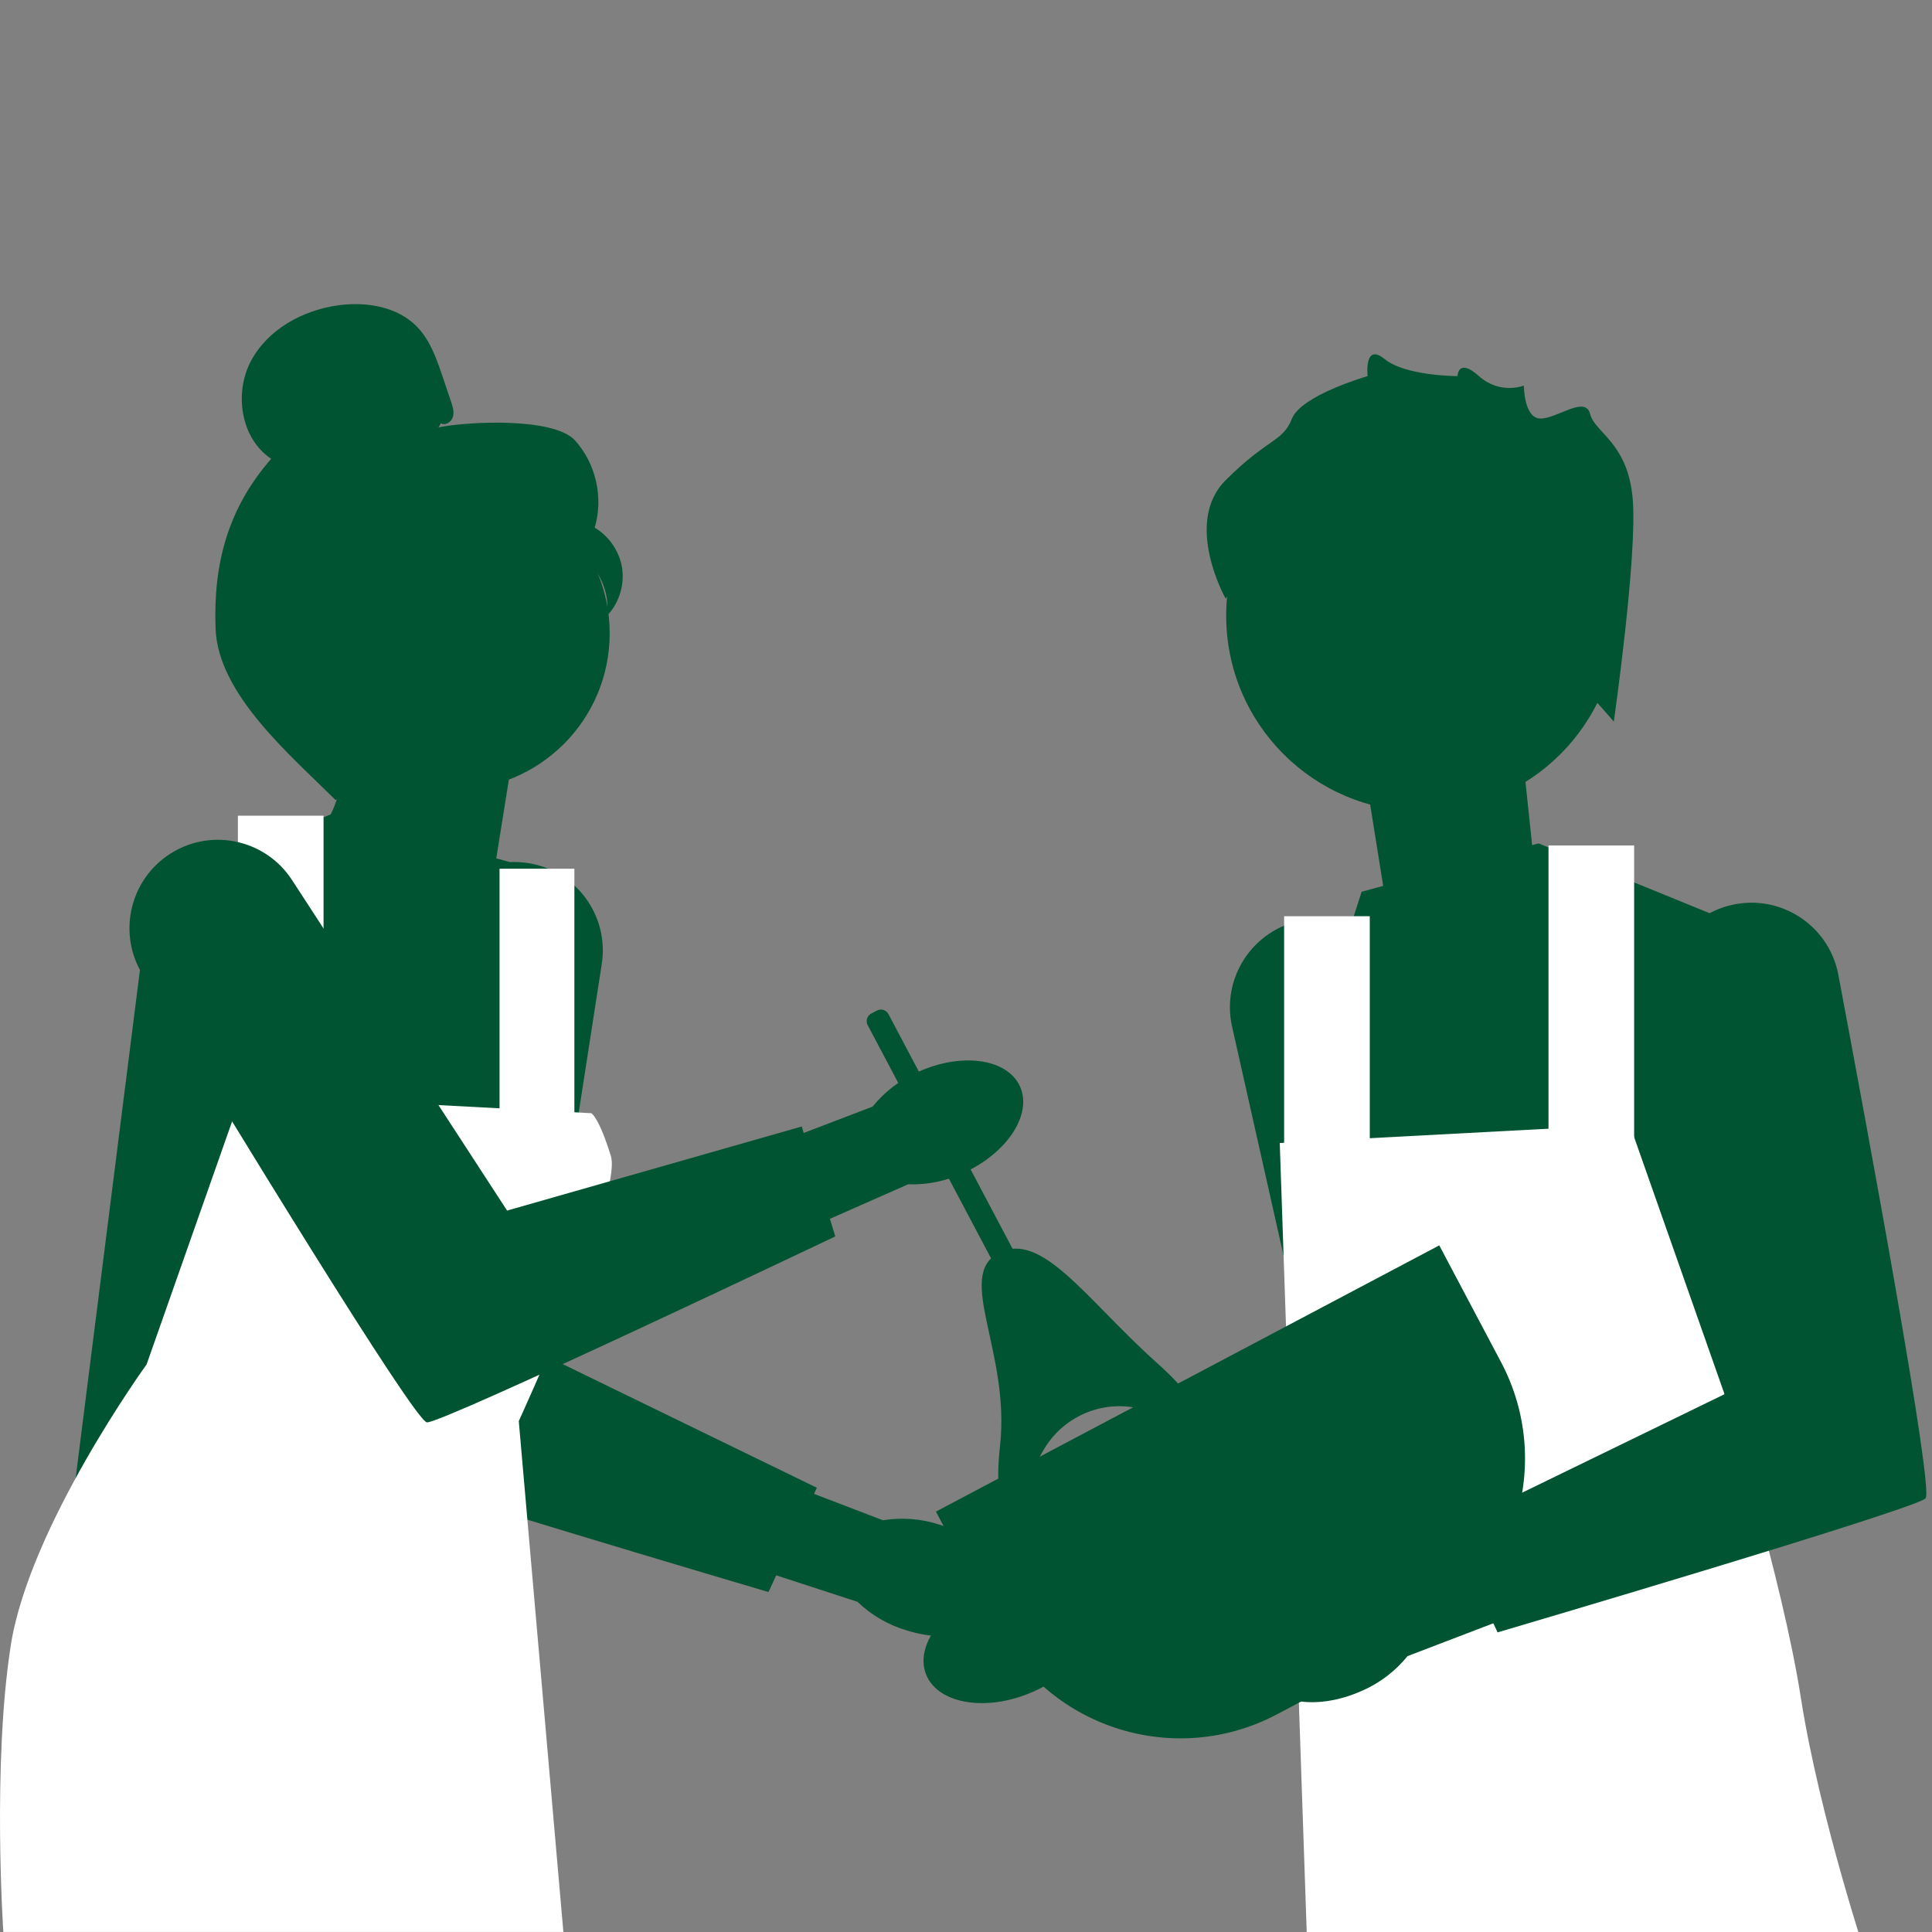 <?xml version="1.0"?>
<svg width="500" height="500" xmlns="http://www.w3.org/2000/svg" xmlns:svg="http://www.w3.org/2000/svg">
 <rect width="100%" height="100%" fill="#808080" stroke="none"/>
 <g class="layer">
  <title>Layer 1</title>
  <g id="svg_1" transform="matrix(0.699, 0, 0, 0.699, -0.001, 78.705)">
   <path d="m347.87,451.9c16.99,5.3 28.02,18.36 24.65,29.17c-3.38,10.81 -19.88,15.27 -36.87,9.97c-6.81,-2.03 -13.05,-5.65 -18.17,-10.58l-71.69,-23.36l11.68,-33.41l69.43,26.58c7.02,-1.14 14.21,-0.58 20.97,1.63l0,0z" fill="#005431" id="uuid-25964adc-e6e4-4b9a-b8ec-929b0c1831fb-1293"/>
   <path d="m194.3,206.79l0,0c-17.09,-2.02 -32.83,9.53 -36.01,26.44c-11.36,60.34 -35.48,190.8 -32.3,193.98c4.13,4.14 158.53,49.63 158.53,49.63l17.92,-38.6l-102.01,-49.63l22.37,-144.3c2.84,-18.32 -10.09,-35.34 -28.5,-37.52l0,0z" fill="#005431" id="svg_2"/>
  </g>
  <g id="svg_3" transform="matrix(0.699, 0, 0, 0.699, -0.001, 78.705)">
   <path d="m380.31,514.66c-16.57,6.47 -33.35,3.17 -37.46,-7.38s5.98,-24.34 22.56,-30.82c6.58,-2.67 13.72,-3.73 20.8,-3.09l70.57,-26.54l11.75,33.38l-70.82,22.62c-4.77,5.28 -10.74,9.33 -17.4,11.83l0,0z" fill="#005431" id="uuid-a5d71dbf-4b88-4e86-8463-d776047f9b39-1294"/>
   <path d="m482.08,228.15l0,0c16.92,-3.17 33.4,7.3 37.71,23.96c15.39,59.43 48.22,187.98 45.27,191.37c-3.85,4.4 -154.84,60.16 -154.84,60.16l-20.48,-37.3l98.45,-56.37l-32.02,-142.47c-4.06,-18.09 7.69,-35.94 25.91,-39.35l0,0z" fill="#005431" id="svg_4"/>
  </g>
  <polygon fill="#005431" id="svg_5" points="127.297,229.24 133.171,192.525 93.519,176.37 87.644,232.177 127.297,229.24"/>
  <polygon fill="#005431" id="svg_6" points="358.886,235.019 353.012,198.304 392.664,182.149 398.539,237.956 358.886,235.019"/>
  <g id="svg_7" transform="matrix(0.699, 0, 0, 0.699, -0.001, 78.705)">
   <circle cx="167.85" cy="121.92" fill="#005431" id="svg_8" r="57.88"/>
   <path d="m163.24,44.12c1.67,0.97 3.91,-0.51 4.45,-2.37s-0.09,-3.84 -0.71,-5.68l-3.12,-9.25c-2.22,-6.56 -4.57,-13.35 -9.36,-18.34c-7.24,-7.53 -18.75,-9.45 -29.1,-8.06c-13.3,1.78 -26.43,8.98 -32.61,20.89c-6.19,11.91 -3.55,28.53 7.62,35.96c-15.92,18.25 -21.48,38.6 -20.6,62.81s27.26,46.49 44.46,63.54c3.85,-2.33 7.34,-13.24 5.23,-17.21c-2.12,-3.96 0.91,-8.56 -1.71,-12.21c-2.61,-3.65 -4.8,2.16 -2.16,-1.47c1.67,-2.29 -4.84,-7.56 -2.36,-8.93c12,-6.64 15.99,-21.6 23.53,-33.05c9.09,-13.82 24.65,-23.18 41.12,-24.73c9.07,-0.85 18.65,0.7 26.09,5.96s12.25,14.68 10.52,23.63c4.47,-4.54 6.69,-11.18 5.85,-17.49s-4.72,-12.14 -10.21,-15.35c3.34,-11.05 0.48,-23.76 -7.28,-32.31c-7.75,-8.55 -39.21,-7.09 -50.53,-4.84" fill="#005431" id="svg_9"/>
   <path d="m161.48,86.36c-15,1.62 -25.82,14.6 -34.96,26.6c-5.27,6.91 -10.79,14.55 -10.66,23.24c0.13,8.79 6.01,16.32 8.82,24.65c4.59,13.61 0.11,29.81 -10.81,39.14c10.79,2.04 22.46,-6.05 24.33,-16.88c2.17,-12.6 -7.39,-24.77 -6.26,-37.51c1,-11.23 9.84,-19.87 17.36,-28.26c7.53,-8.39 14.59,-19.53 11.13,-30.26" fill="#005431" id="svg_10"/>
  </g>
  <path d="m131.88,223.09l-45.78,-12.53l-47.2,19.26l-20.23,159.89l115.58,3.85l0,-25.79s20.23,-25.26 16.37,-61.85l-3.85,-36.6l-14.9,-46.22z" fill="#005431" id="svg_11"/>
  <path d="m153.04,288.1l-90.53,-4.82l-24.57,69.83s-30.34,41.89 -35.15,72.72c-4.82,30.82 -1.93,74.16 -1.93,74.16l144.94,0l-11.54,-132.22s26.96,-58.49 23.83,-68.6c-3.13,-10.12 -5.05,-11.07 -5.05,-11.07l0,0z" fill="#ffffff" id="svg_12"/>
  <rect fill="#ffffff" height="117.17" id="svg_13" transform="matrix(0.699, 0, 0, 0.699, -0.001, 78.705)" width="31.71" x="88.08" y="189.41"/>
  <rect fill="#ffffff" height="93.06" id="svg_14" transform="matrix(0.699, 0, 0, 0.699, -0.001, 78.705)" width="27.71" x="184.95" y="209.04"/>
  <path d="m352.38,230.79l45.78,-12.52l47.2,19.26l20.23,159.89l-115.58,3.85l0,-25.79s-11.83,-26.36 -0.48,-61.37c11.07,-34.19 -12.04,-37.09 -12.04,-37.09l14.9,-46.23l0,0z" fill="#005431" id="svg_15"/>
  <path d="m331.22,295.8l90.53,-4.81l24.56,69.83s14.93,47.68 19.74,78.5s17.33,68.39 17.33,68.39l-144.94,0l-4.35,-127.14l-2.89,-84.76l0,0z" fill="#ffffff" id="svg_16"/>
  <rect fill="#ffffff" height="117.17" id="svg_17" transform="matrix(0.699, 0, 0, 0.699, -0.001, 78.705)" width="31.71" x="573.32" y="200.44"/>
  <rect fill="#ffffff" height="96.5" id="svg_18" transform="matrix(0.699, 0, 0, 0.699, -0.001, 78.705)" width="31.71" x="475.44" y="226.63"/>
  <circle cx="526.48" cy="115.36" fill="#005431" id="svg_19" r="72.49" transform="matrix(0.699, 0, 0, 0.699, -0.001, 78.705)"/>
  <path d="m417.66,186.78s-24.5,-29.41 -34.31,-26.96s-3.68,6.13 -3.68,6.13l-24.5,-26.96s-19.6,-7.35 -37.98,15.93c0,0 -11.03,-19.6 0,-30.63c11.03,-11.03 14.71,-9.8 17.15,-15.92c2.45,-6.13 19.6,-11.03 19.6,-11.03c0,0 -0.99,-8.82 4.41,-4.41c5.39,4.41 18.86,4.41 18.86,4.41c0,0 0.08,-4.9 5.55,0s11.61,2.45 11.61,2.45c0,0 0,8.48 4.29,8.53s11.64,-6.08 12.86,-1.18s9.8,7.35 11.03,22.05s-4.9,57.59 -4.9,57.59z" fill="#005431" id="svg_20"/>
  <g id="svg_21" transform="matrix(0.699, 0, 0, 0.699, -0.001, 78.705)">
   <path d="m328.94,262.87l56.12,106.09l-7.69,4.07l-56.12,-106.09c-0.82,-1.54 -0.23,-3.45 1.31,-4.27l2.12,-1.12c1.54,-0.81 3.45,-0.22 4.26,1.32l0,0z" fill="#005431" id="svg_22"/>
   <path d="m422.44,409.06c-14.28,-3.68 -29.22,2.84 -36.38,15.72c-8.97,16.14 -19.22,29.38 -15.79,-2.17c3.78,-34.74 -16.6,-62.79 -0.58,-71.26c16.01,-8.47 32.55,17.27 58.57,40.58c24.13,21.6 10.22,21.26 -5.82,17.13l0,0z" fill="#005431" id="svg_23"/>
  </g>
  <g id="svg_24" transform="matrix(0.699, 0, 0, 0.699, -0.001, 78.705)">
   <path d="m339.8,284.33c16.18,-7.39 33.11,-5.03 37.82,5.27c4.7,10.3 -4.61,24.64 -20.8,32.03c-6.43,3.05 -13.49,4.5 -20.6,4.25l-68.98,30.45l-13.59,-32.67l69.44,-26.55c4.47,-5.53 10.2,-9.91 16.71,-12.78l0,0z" fill="#005431" id="uuid-cca3ea91-4b8f-4d88-9418-fea0098b5ff4-1295"/>
   <path d="m61.85,204.29l0,0c-14.08,9.9 -18.09,29.01 -9.18,43.73c31.81,52.51 100.92,165.77 105.41,166.01c5.84,0.32 151.18,-68.85 151.18,-68.85l-12.42,-40.7l-109.09,31.13l-79.64,-122.4c-10.12,-15.53 -31.1,-19.58 -46.26,-8.92c0,0 0,0 0,0z" fill="#005431" id="svg_25"/>
  </g>
  <path d="m242.22,391.2l130.26,-68.9l15.99,30.22c13.79,26.07 3.82,58.44 -22.25,72.24l-35.77,18.92c-26.07,13.79 -58.44,3.82 -72.24,-22.26l-15.99,-30.22l0,0l0,0l0,0z" fill="#005431" id="svg_26"/>
  <path d="m352.59,437.52c-11.31,5.16 -23.14,3.51 -26.42,-3.68s3.21,-17.22 14.53,-22.38c4.49,-2.12 9.43,-3.14 14.39,-2.97l48.19,-21.28l9.5,22.83l-48.51,18.56c-3.12,3.86 -7.13,6.92 -11.67,8.93l0,0z" fill="#005431" id="uuid-f7f7485f-a1d4-48b6-9f93-907c0610bac7-1296"/>
  <path d="m450.59,233.78l0,0c11.94,-1.41 22.94,6.66 25.17,18.48c7.93,42.15 24.79,133.31 22.57,135.52c-2.89,2.89 -110.76,34.68 -110.76,34.68l-12.52,-26.97l71.27,-34.68l-15.63,-100.82c-1.98,-12.8 7.04,-24.69 19.91,-26.21l0,0z" fill="#005431" id="svg_27"/>
 </g>

</svg>